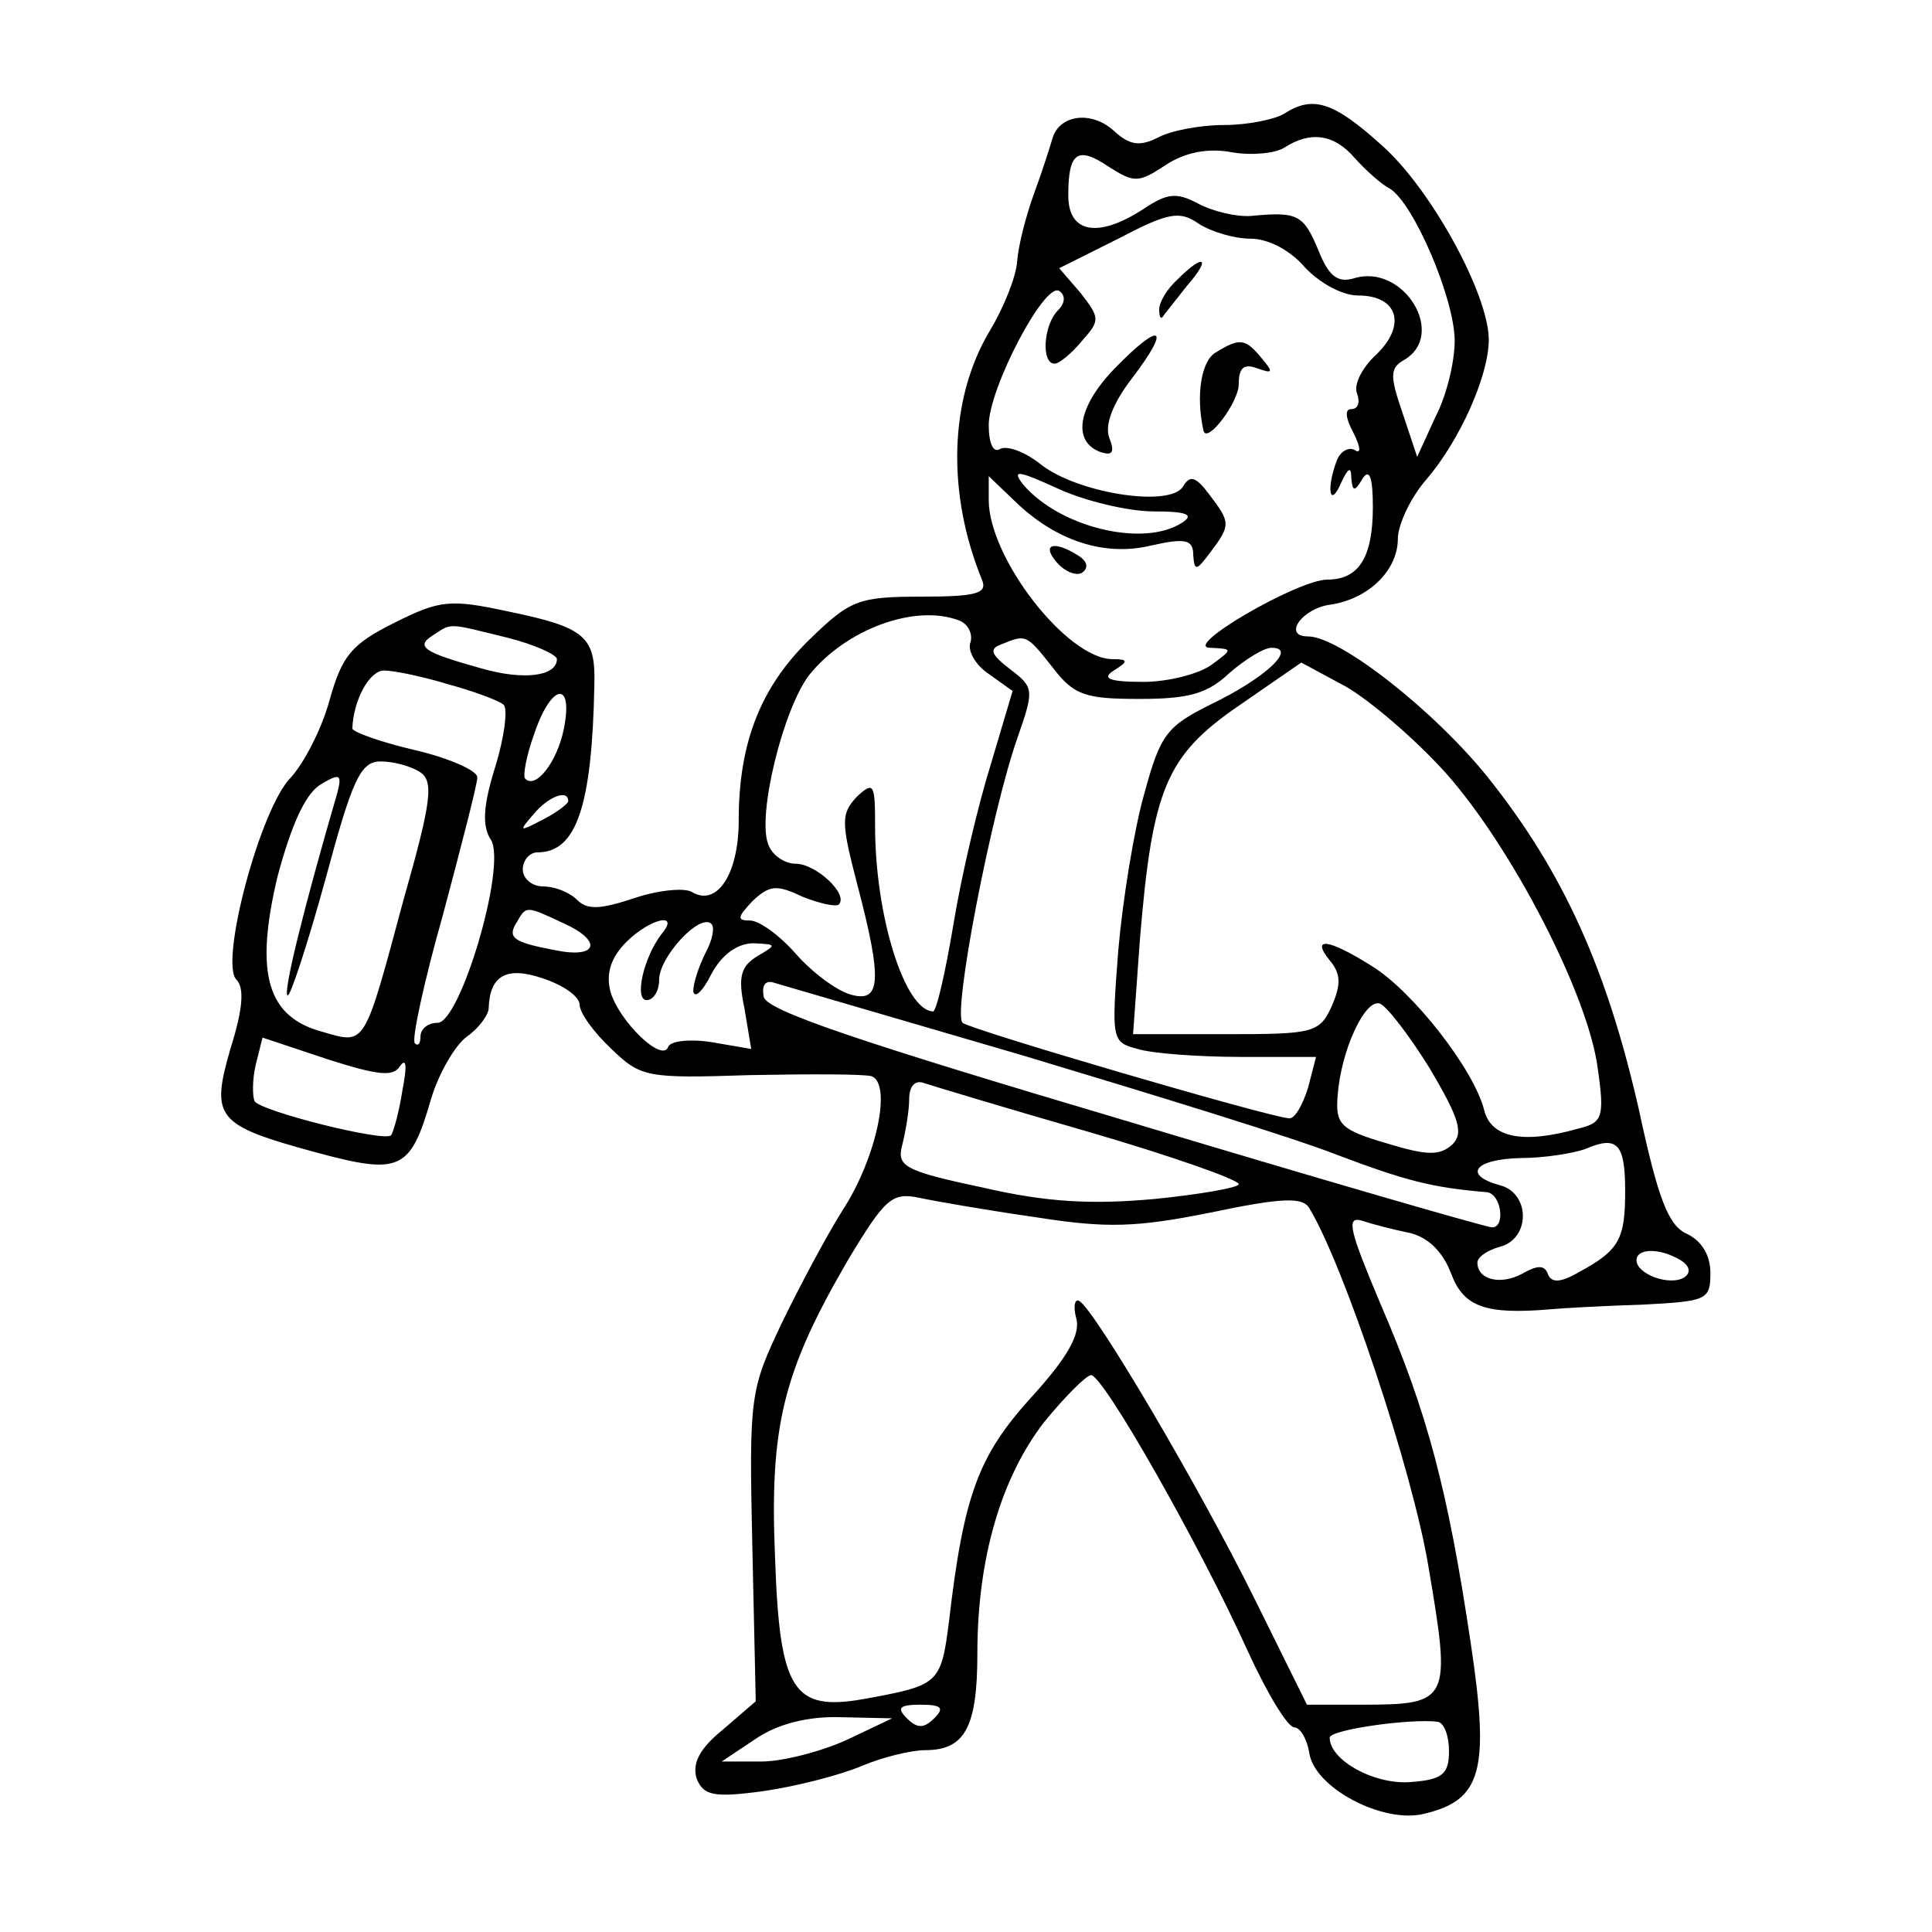 <?xml version="1.0" standalone="no"?>
<svg version="1.0" xmlns="http://www.w3.org/2000/svg"
 width="170pt" height="170pt" viewBox="0 0 170 170"
 preserveAspectRatio="xMidYMid meet">

    <g transform="translate(0,170) scale(0.1,-0.1)">
        <path d="M1130 1600 c-8 -5 -32 -10 -53 -10 -21 0 -47 -5 -58 -11 -16 -8 -25
        -7 -39 6 -20 18 -48 14 -54 -7 -2 -7 -9 -29 -16 -48 -7 -19 -14 -46 -15 -60
        -1 -14 -12 -41 -24 -61 -36 -60 -38 -143 -7 -219 5 -12 -4 -15 -53 -15 -56 0
        -63 -3 -99 -38 -43 -42 -62 -91 -62 -159 0 -47 -19 -76 -41 -63 -6 4 -29 2
        -50 -5 -30 -10 -42 -11 -51 -2 -7 7 -20 12 -30 12 -10 0 -18 7 -18 15 0 8 6
        15 13 15 34 0 48 40 50 148 1 42 -8 50 -76 64 -51 11 -60 10 -100 -10 -38 -19
        -46 -29 -57 -68 -7 -26 -23 -56 -34 -68 -27 -27 -63 -163 -48 -178 7 -7 6 -25
        -5 -60 -18 -62 -13 -68 75 -92 74 -20 83 -16 101 46 7 24 22 49 32 56 10 7 19
        19 19 25 1 29 16 37 48 26 18 -6 32 -16 32 -23 0 -7 12 -24 28 -39 26 -25 31
        -26 122 -23 52 1 100 1 107 -1 18 -7 4 -72 -25 -117 -14 -22 -38 -67 -54 -100
        -28 -59 -29 -64 -26 -197 l3 -136 -29 -25 c-21 -17 -27 -30 -23 -43 6 -15 15
        -17 59 -11 28 4 67 14 86 22 19 8 44 14 56 14 35 0 46 20 46 85 0 84 21 155
        59 204 18 22 37 41 41 41 11 0 97 -152 138 -243 17 -37 35 -67 41 -67 5 0 11
        -10 13 -22 4 -31 65 -63 101 -54 51 12 58 38 41 151 -20 134 -38 202 -79 297
        -27 64 -31 78 -17 74 9 -3 28 -8 43 -11 16 -4 29 -17 36 -36 11 -29 30 -36 88
        -31 11 1 47 3 80 4 57 3 60 4 60 28 0 16 -8 28 -20 34 -17 7 -26 31 -43 110
        -28 123 -66 208 -132 291 -47 59 -131 125 -159 125 -23 0 -5 25 20 28 33 5 59
        30 59 58 0 12 11 36 25 52 30 35 55 92 55 123 0 40 -51 133 -94 171 -43 39
        -61 44 -86 28z m62 -39 c9 -10 23 -23 31 -27 21 -13 57 -97 57 -134 0 -18 -7
        -48 -17 -67 l-16 -35 -13 39 c-11 32 -11 39 1 46 39 22 0 86 -44 72 -14 -4
        -22 2 -31 25 -13 31 -18 34 -59 30 -13 -1 -34 4 -47 11 -19 10 -27 9 -48 -5
        -40 -26 -66 -21 -66 12 0 38 8 44 36 25 22 -14 26 -14 50 2 17 11 37 15 58 11
        17 -3 38 -1 46 4 23 15 44 12 62 -9z m-92 -71 c16 0 35 -10 48 -25 13 -14 33
        -25 47 -25 35 0 43 -26 16 -52 -12 -11 -20 -26 -17 -34 3 -8 1 -14 -5 -14 -6
        0 -5 -8 2 -21 6 -12 7 -19 1 -15 -5 3 -13 -1 -16 -10 -9 -24 -6 -42 4 -19 6
        13 9 15 9 5 1 -13 3 -13 10 -1 6 9 9 1 9 -25 0 -44 -12 -64 -40 -64 -26 0
        -129 -60 -103 -60 20 -1 20 -1 1 -15 -11 -8 -38 -15 -60 -15 -30 0 -37 3 -26
        10 13 8 13 10 -1 10 -40 0 -109 89 -109 140 l0 21 23 -22 c36 -35 79 -49 120
        -39 31 7 37 5 37 -9 1 -14 3 -13 15 3 18 24 18 26 -1 51 -12 16 -17 17 -23 7
        -11 -19 -94 -6 -126 20 -14 11 -29 16 -35 13 -6 -4 -10 5 -10 21 0 32 49 126
        62 118 6 -4 5 -11 -1 -17 -13 -13 -15 -47 -3 -47 4 0 15 9 24 20 16 18 16 20
        -1 42 l-19 22 52 26 c44 23 54 25 71 13 11 -7 31 -13 45 -13z m-85 -240 c30 0
        36 -3 25 -10 -34 -22 -108 -4 -140 34 -10 13 -4 12 31 -4 24 -11 62 -20 84
        -20z m-171 -96 c8 -3 12 -12 10 -19 -3 -7 4 -20 16 -28 l21 -15 -19 -64 c-11
        -35 -26 -98 -33 -141 -7 -42 -15 -77 -18 -77 -25 1 -51 84 -51 163 0 37 -1 40
        -16 26 -14 -15 -14 -22 0 -76 23 -87 21 -106 -6 -98 -13 4 -34 20 -48 36 -14
        16 -32 29 -40 29 -12 0 -11 3 2 17 15 14 21 15 44 4 15 -6 29 -9 32 -7 9 9
        -20 36 -38 36 -10 0 -21 8 -24 17 -10 25 13 119 36 149 32 40 93 63 132 48z
        m-398 -15 c24 -6 44 -15 44 -19 0 -15 -29 -19 -67 -8 -50 14 -58 19 -42 29 17
        11 12 11 65 -2z m480 -26 c19 -25 29 -28 77 -28 44 0 60 5 79 23 14 12 30 22
        37 22 23 0 -6 -27 -54 -50 -38 -19 -44 -26 -58 -78 -9 -31 -19 -93 -23 -138
        -6 -79 -6 -81 17 -87 13 -4 54 -7 91 -7 l66 0 -7 -27 c-5 -16 -12 -28 -17 -27
        -21 2 -280 78 -287 84 -9 8 25 184 48 250 15 43 15 45 -6 61 -17 13 -19 18 -8
        22 22 9 22 9 45 -20z m346 -93 c58 -65 126 -196 134 -261 6 -42 4 -47 -17 -52
        -49 -14 -77 -8 -83 16 -9 36 -63 105 -99 127 -38 24 -54 26 -37 5 10 -12 10
        -21 2 -40 -11 -24 -16 -25 -93 -25 l-82 0 6 83 c11 133 23 162 87 206 l55 38
        39 -21 c21 -12 61 -46 88 -76z m-878 78 c22 -6 44 -14 49 -18 4 -3 1 -28 -7
        -54 -11 -35 -12 -53 -4 -65 14 -23 -27 -161 -47 -161 -8 0 -15 -5 -15 -12 0
        -6 -2 -9 -5 -6 -3 3 8 54 25 114 16 60 30 114 30 120 0 6 -25 17 -55 24 -30 7
        -55 16 -55 19 1 25 15 51 28 51 8 0 33 -5 56 -12z m102 -40 c-6 -29 -25 -53
        -34 -43 -2 2 1 20 8 39 15 45 35 48 26 4z m-127 -37 c13 -8 11 -25 -14 -113
        -35 -130 -33 -127 -71 -116 -49 13 -60 51 -40 136 12 45 24 72 37 81 18 11 20
        10 16 -6 -30 -103 -48 -176 -44 -179 2 -2 17 43 33 101 24 89 31 105 49 105
        11 0 26 -4 34 -9z m131 -26 c0 -2 -10 -10 -22 -16 -21 -11 -22 -11 -9 4 13 16
        31 23 31 12z m-5 -107 c36 -16 31 -32 -7 -24 -37 7 -42 11 -33 25 8 14 8 14
        40 -1z m87 -10 c-16 -21 -24 -58 -13 -58 6 0 11 8 11 18 0 20 36 59 46 49 3
        -3 1 -14 -5 -25 -6 -12 -11 -27 -11 -34 1 -7 8 -1 16 15 9 17 23 27 37 27 20
        -1 21 -1 4 -11 -15 -9 -18 -18 -12 -46 l6 -36 -35 6 c-19 3 -36 1 -38 -4 -5
        -15 -44 23 -51 49 -4 16 1 30 14 43 21 21 48 27 31 7z m319 -107 c113 -34 237
        -72 275 -87 61 -23 84 -29 132 -33 13 -1 17 -31 5 -31 -5 0 -150 42 -323 94
        -236 70 -316 97 -318 109 -2 11 2 15 10 12 7 -2 106 -31 219 -64z m357 -11
        c26 -44 30 -57 20 -67 -11 -10 -22 -10 -58 1 -41 12 -45 17 -43 42 3 40 24 85
        37 81 6 -2 26 -28 44 -57z m-906 2 c6 8 6 -1 2 -22 -3 -19 -8 -37 -10 -39 -6
        -6 -114 21 -120 30 -2 5 -2 19 1 32 l6 24 57 -19 c44 -14 58 -16 64 -6z m606
        -58 c72 -21 132 -42 132 -46 0 -3 -34 -9 -74 -13 -55 -5 -95 -3 -151 10 -71
        15 -76 19 -71 38 3 12 6 30 6 40 0 11 5 17 13 14 6 -2 72 -22 145 -43z m472
        -52 c0 -42 -5 -52 -40 -71 -17 -10 -25 -10 -28 -2 -3 8 -9 8 -23 0 -19 -10
        -39 -5 -39 10 0 5 9 11 20 14 12 3 20 14 20 27 0 13 -8 24 -20 27 -33 9 -23
        23 18 24 20 0 46 4 57 8 28 12 35 5 35 -37z m-519 -23 c63 -10 89 -9 154 4 62
        13 81 14 87 4 30 -49 91 -231 105 -316 20 -118 19 -121 -59 -121 l-48 0 -46
        93 c-50 101 -140 253 -154 262 -4 3 -6 -4 -3 -15 4 -14 -8 -35 -40 -70 -46
        -51 -59 -85 -72 -197 -7 -55 -9 -56 -75 -68 -62 -11 -74 7 -78 124 -5 116 7
        164 64 262 33 55 39 60 63 55 14 -3 60 -11 102 -17z m568 -38 c8 -5 9 -11 3
        -15 -13 -8 -42 3 -42 15 0 11 21 11 39 0z m-657 -403 c-9 -9 -15 -9 -24 0 -9
        9 -7 12 12 12 19 0 21 -3 12 -12z m-77 -19 c-22 -10 -56 -19 -75 -19 l-35 0
        30 20 c19 13 46 20 75 19 l45 -1 -40 -19z m530 -10 c0 -20 -6 -25 -33 -27 -32
        -3 -72 19 -72 39 0 7 71 17 95 14 6 -1 10 -13 10 -26z"/>
        <path d="M1036 1454 c-9 -8 -16 -20 -16 -26 0 -6 1 -9 3 -7 1 2 11 14 21 27
        22 25 16 30 -8 6z"/>
        <path d="M981 1376 c-33 -34 -38 -65 -12 -74 10 -3 12 0 7 13 -4 11 3 30 20
        52 35 46 26 51 -15 9z"/>
        <path d="M1070 1390 c-13 -7 -18 -38 -11 -69 3 -12 31 25 31 41 0 15 5 18 16
        14 14 -5 15 -4 4 9 -14 17 -19 18 -40 5z"/>
        <path d="M930 1205 c7 -8 17 -12 22 -9 6 4 5 10 -3 15 -22 14 -33 10 -19 -6z"/>
    </g>
</svg>
